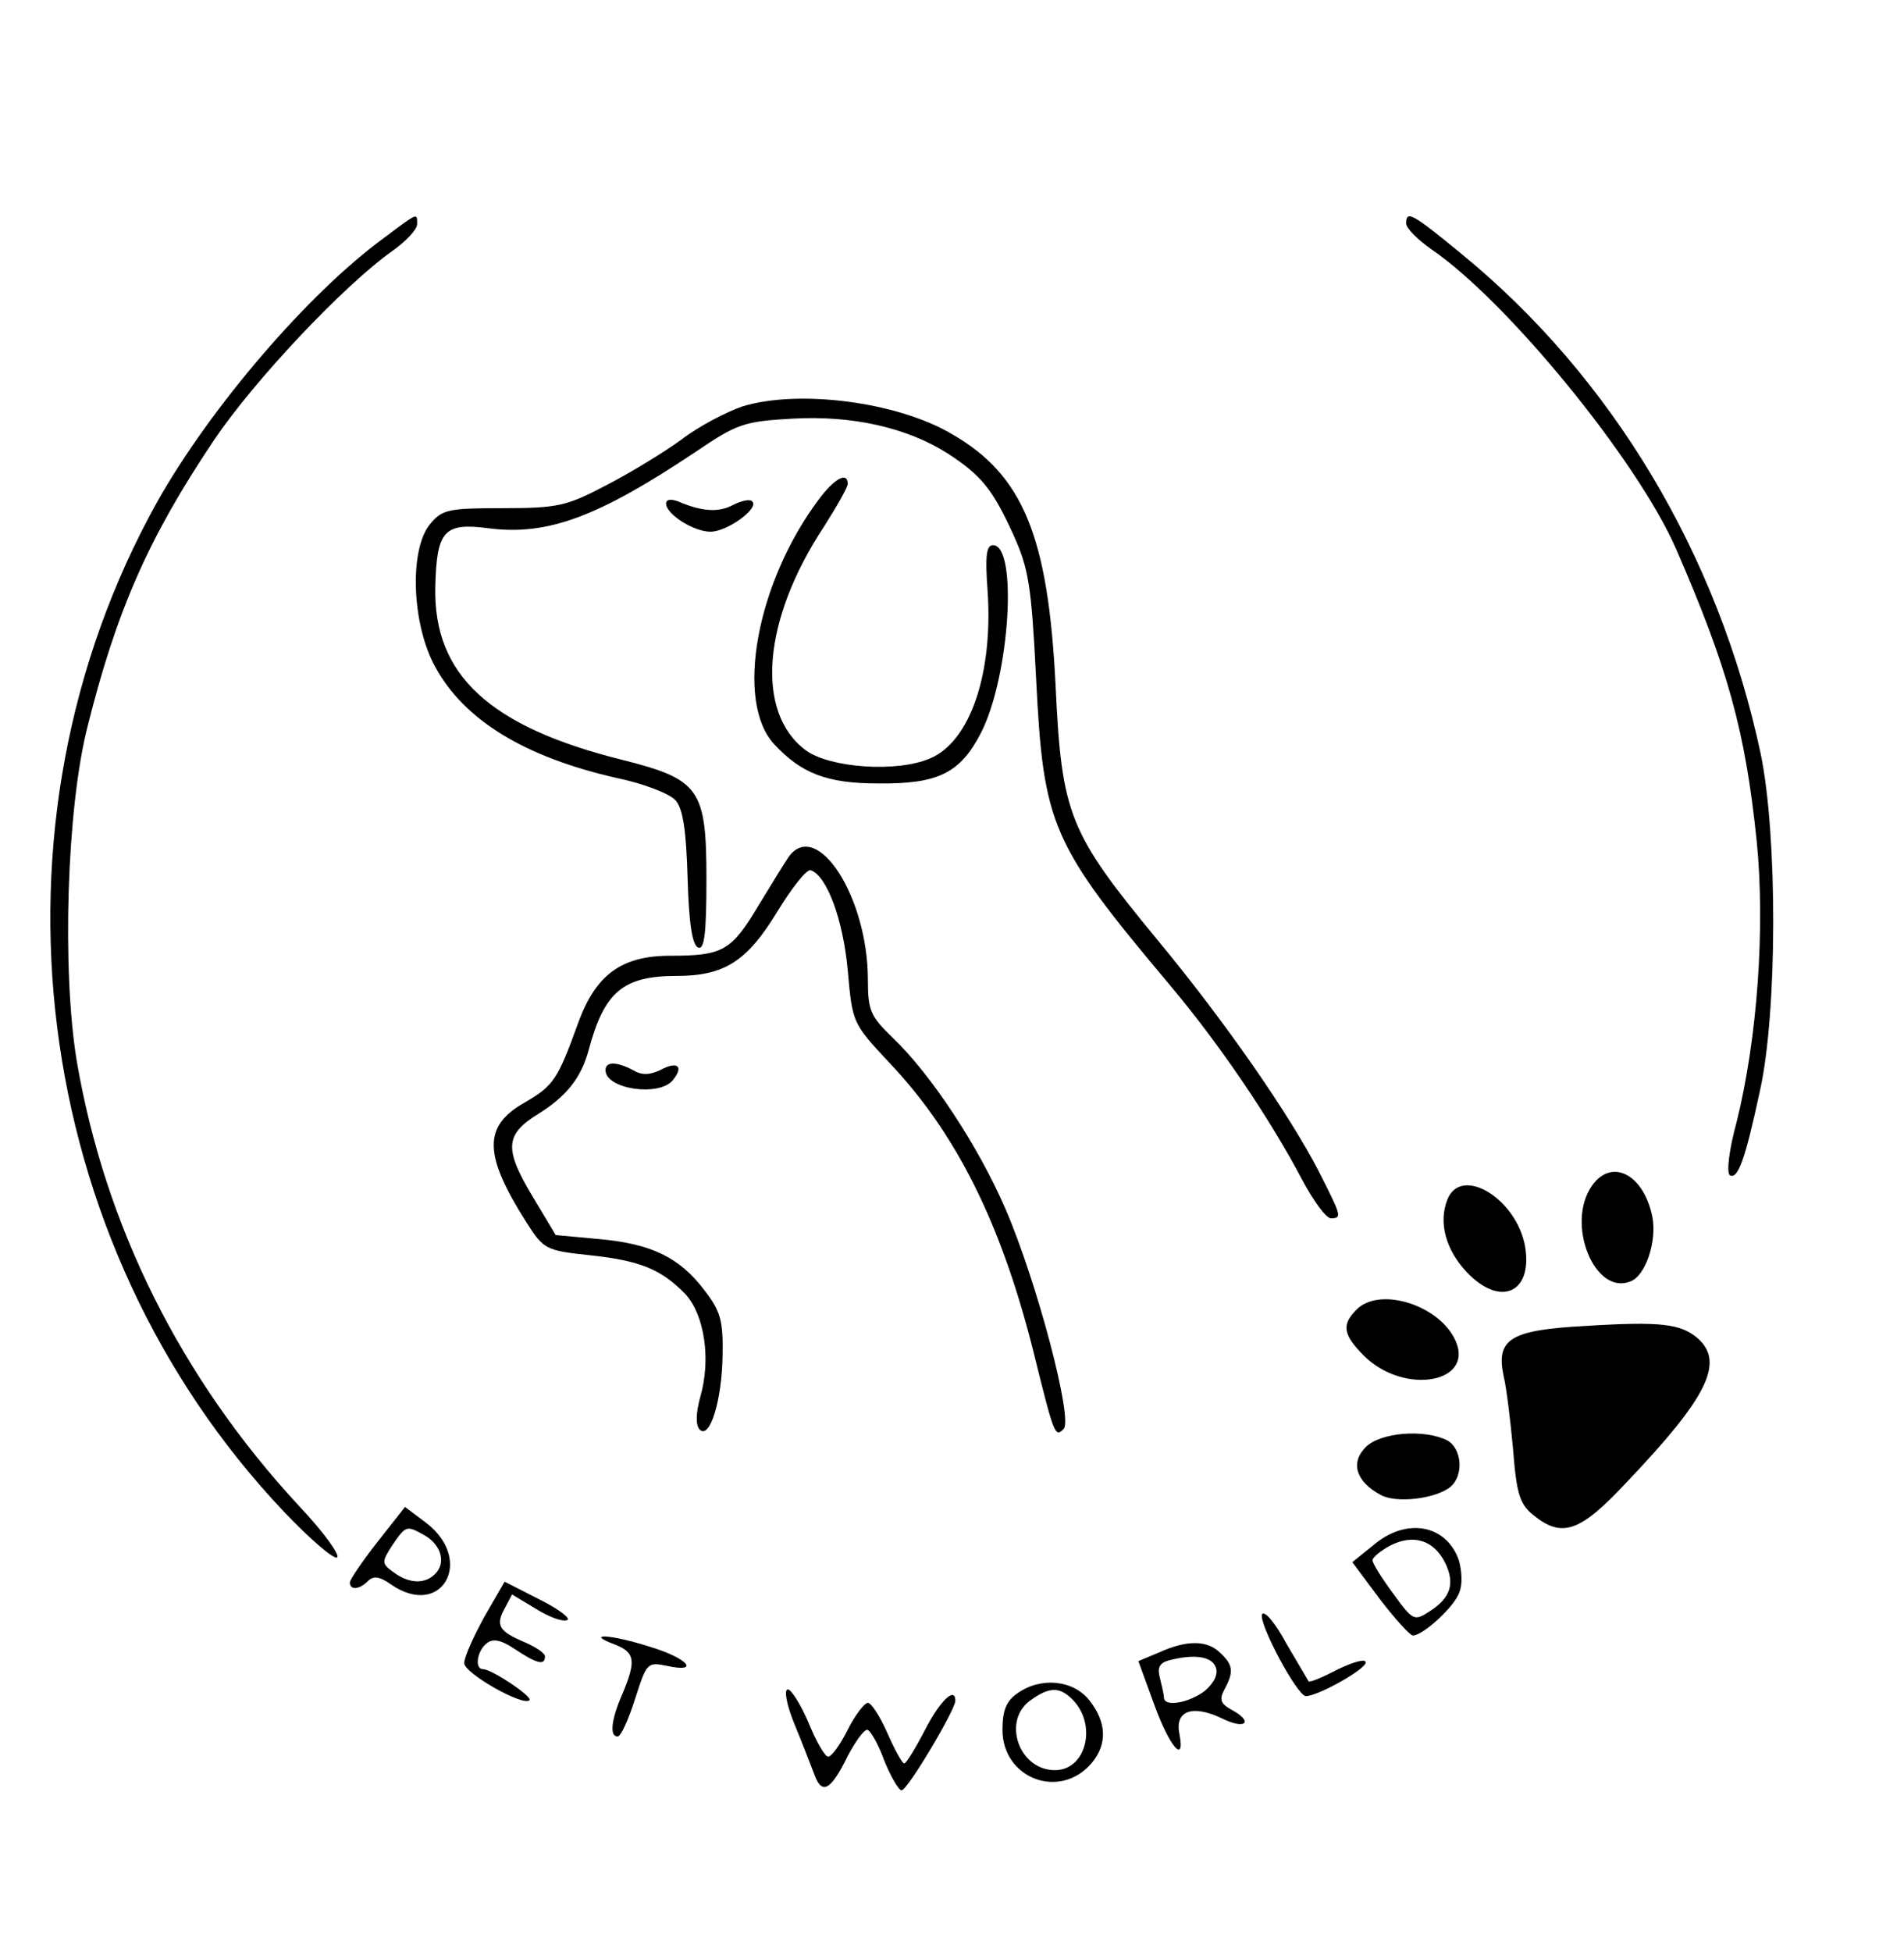 <?xml version="1.0" standalone="no"?>
<!DOCTYPE svg PUBLIC "-//W3C//DTD SVG 20010904//EN"
 "http://www.w3.org/TR/2001/REC-SVG-20010904/DTD/svg10.dtd">
<svg version="1.0" xmlns="http://www.w3.org/2000/svg"
 width="283pt" height="290pt" viewBox="0 0 283 290"
 preserveAspectRatio="xMidYMid meet">

<g transform="translate(0,290) scale(0.1,-0.1)"
fill="#000000" stroke="none">
<path d="M570 2546 c-112 -82 -257 -251 -336 -391 -269 -482 -191 -1101 188
-1501 39 -41 74 -71 79 -68 5 3 -20 38 -57 77 -175 189 -288 415 -330 661 -22
134 -15 374 16 496 43 172 90 280 188 426 60 89 193 230 265 281 20 14 37 32
37 40 0 17 2 18 -50 -21z"/>
<path d="M2090 2568 c0 -7 17 -24 37 -38 113 -77 306 -313 364 -445 77 -177
103 -270 120 -434 13 -129 1 -295 -30 -419 -11 -40 -15 -74 -10 -78 12 -7 23
23 45 126 26 117 26 380 1 500 -63 296 -221 560 -445 743 -73 60 -82 65 -82
45z"/>
<path d="M1103 2296 c-23 -8 -64 -29 -90 -49 -26 -19 -77 -50 -112 -68 -59
-31 -72 -34 -154 -34 -81 0 -90 -2 -108 -24 -31 -38 -27 -149 8 -212 43 -79
133 -134 270 -165 39 -8 78 -23 87 -33 11 -12 16 -44 18 -116 2 -68 7 -100 16
-103 9 -3 12 22 12 102 0 134 -10 148 -125 177 -197 49 -281 126 -278 257 2
84 13 96 80 87 87 -11 162 17 306 113 62 42 72 46 145 50 88 5 170 -13 231
-52 49 -32 66 -52 97 -120 23 -51 27 -75 34 -214 11 -220 22 -245 200 -457 73
-87 147 -196 195 -287 17 -32 36 -58 43 -58 17 0 16 3 -17 68 -43 84 -139 223
-241 346 -131 159 -142 185 -151 377 -11 222 -48 313 -154 374 -81 48 -228 67
-312 41z"/>
<path d="M1217 2158 c-93 -124 -125 -301 -66 -364 40 -43 78 -58 154 -58 89
-1 122 15 153 75 43 84 55 279 18 279 -10 0 -12 -16 -8 -69 8 -122 -26 -223
-86 -248 -49 -21 -148 -14 -184 12 -76 56 -65 194 27 333 19 30 35 58 35 63 0
19 -20 8 -43 -23z"/>
<path d="M990 2152 c0 -16 41 -42 66 -42 25 0 73 35 62 45 -3 4 -16 1 -28 -5
-22 -12 -47 -10 -82 5 -11 4 -18 3 -18 -3z"/>
<path d="M1173 1628 c-5 -7 -26 -41 -46 -74 -40 -67 -53 -74 -131 -74 -72 0
-110 -28 -136 -98 -31 -86 -37 -95 -80 -120 -62 -35 -62 -77 3 -179 25 -39 28
-41 94 -48 75 -8 106 -21 142 -58 28 -31 38 -96 22 -152 -7 -25 -7 -43 -1 -49
15 -15 33 43 34 110 1 52 -3 66 -27 97 -37 49 -79 69 -156 76 l-65 6 -33 55
c-44 73 -43 94 7 125 42 26 64 54 75 95 23 86 51 110 130 110 71 0 105 21 150
95 22 36 44 64 50 62 24 -8 48 -73 55 -148 7 -79 7 -79 61 -137 100 -105 167
-239 215 -430 31 -125 32 -128 45 -115 14 14 -39 217 -87 328 -40 92 -110 199
-168 254 -32 31 -36 40 -36 85 0 123 -75 239 -117 184z"/>
<path d="M900 1310 c0 -28 79 -40 100 -15 17 21 7 29 -19 15 -15 -7 -27 -8
-40 0 -25 13 -41 13 -41 0z"/>
<path d="M2366 1138 c-39 -56 4 -163 57 -142 23 8 40 60 33 96 -13 64 -61 88
-90 46z"/>
<path d="M2151 1117 c-13 -34 -2 -74 29 -107 49 -52 98 -32 87 37 -12 72 -96
123 -116 70z"/>
<path d="M2016 954 c-22 -22 -20 -37 11 -68 61 -61 170 -40 134 27 -27 50
-112 75 -145 41z"/>
<path d="M2357 930 c-112 -6 -134 -19 -122 -75 4 -16 10 -65 14 -109 5 -65 10
-81 30 -97 43 -35 70 -25 139 49 120 126 146 178 105 214 -25 21 -54 25 -166
18z"/>
<path d="M2030 750 c-23 -23 -15 -51 22 -71 23 -13 82 -6 104 12 20 17 17 57
-5 69 -34 17 -99 12 -121 -10z"/>
<path d="M561 609 c-22 -28 -41 -56 -41 -60 0 -12 14 -11 27 2 8 8 17 7 34 -5
75 -52 125 35 53 91 l-32 24 -41 -52z m68 11 c25 -13 34 -39 20 -56 -15 -18
-40 -18 -64 0 -18 13 -18 15 -2 40 20 29 21 30 46 16z"/>
<path d="M2041 604 l-31 -25 41 -55 c23 -30 45 -54 49 -54 15 0 62 43 69 64 5
11 4 33 -1 49 -19 52 -78 63 -127 21z m107 -26 c15 -31 8 -52 -23 -72 -23 -15
-25 -14 -54 26 -17 23 -31 45 -31 50 0 4 12 14 27 22 34 17 64 8 81 -26z"/>
<path d="M720 498 c-16 -29 -30 -60 -30 -69 0 -15 88 -65 97 -55 5 5 -56 46
-69 46 -13 0 -9 27 5 38 9 8 21 6 42 -8 33 -22 45 -25 45 -11 0 5 -14 14 -30
21 -38 16 -44 25 -30 50 l11 21 35 -21 c19 -12 40 -20 47 -17 6 2 -12 16 -40
30 l-53 27 -30 -52z"/>
<path d="M1876 502 c-7 -11 52 -122 65 -122 18 0 89 40 89 50 0 6 -18 1 -41
-10 -23 -12 -42 -20 -44 -18 -1 2 -16 27 -33 56 -16 30 -32 49 -36 44z"/>
<path d="M913 457 c31 -12 33 -24 12 -74 -17 -39 -19 -63 -7 -63 5 0 16 25 26
56 17 53 18 55 47 49 50 -11 32 11 -24 28 -59 19 -99 21 -54 4z"/>
<path d="M1723 445 l-31 -13 23 -63 c23 -64 47 -92 38 -45 -7 34 19 44 63 23
36 -18 48 -5 14 13 -16 9 -18 15 -10 30 14 26 13 36 -6 54 -19 19 -49 20 -91
1z m84 -22 c4 -10 -2 -23 -16 -35 -23 -18 -61 -25 -61 -10 0 4 -3 17 -6 29 -4
15 -1 22 13 26 38 10 64 6 70 -10z"/>
<path d="M1512 384 c-16 -11 -22 -25 -22 -54 0 -73 86 -105 133 -49 23 28 22
60 -4 93 -24 30 -72 35 -107 10z m82 -9 c37 -37 21 -105 -26 -105 -54 0 -79
74 -36 104 28 20 43 20 62 1z"/>
<path d="M1181 338 c12 -29 25 -63 30 -76 11 -29 24 -22 49 29 11 21 24 39 29
39 4 0 16 -20 25 -45 10 -25 22 -45 26 -45 9 0 80 120 80 133 0 22 -23 0 -45
-43 -14 -27 -28 -50 -31 -50 -3 0 -14 20 -25 45 -11 25 -24 45 -29 45 -5 0
-19 -18 -30 -40 -11 -22 -24 -40 -29 -40 -5 0 -18 23 -29 50 -12 28 -26 50
-31 50 -6 0 -2 -23 10 -52z"/>
</g>
</svg>
